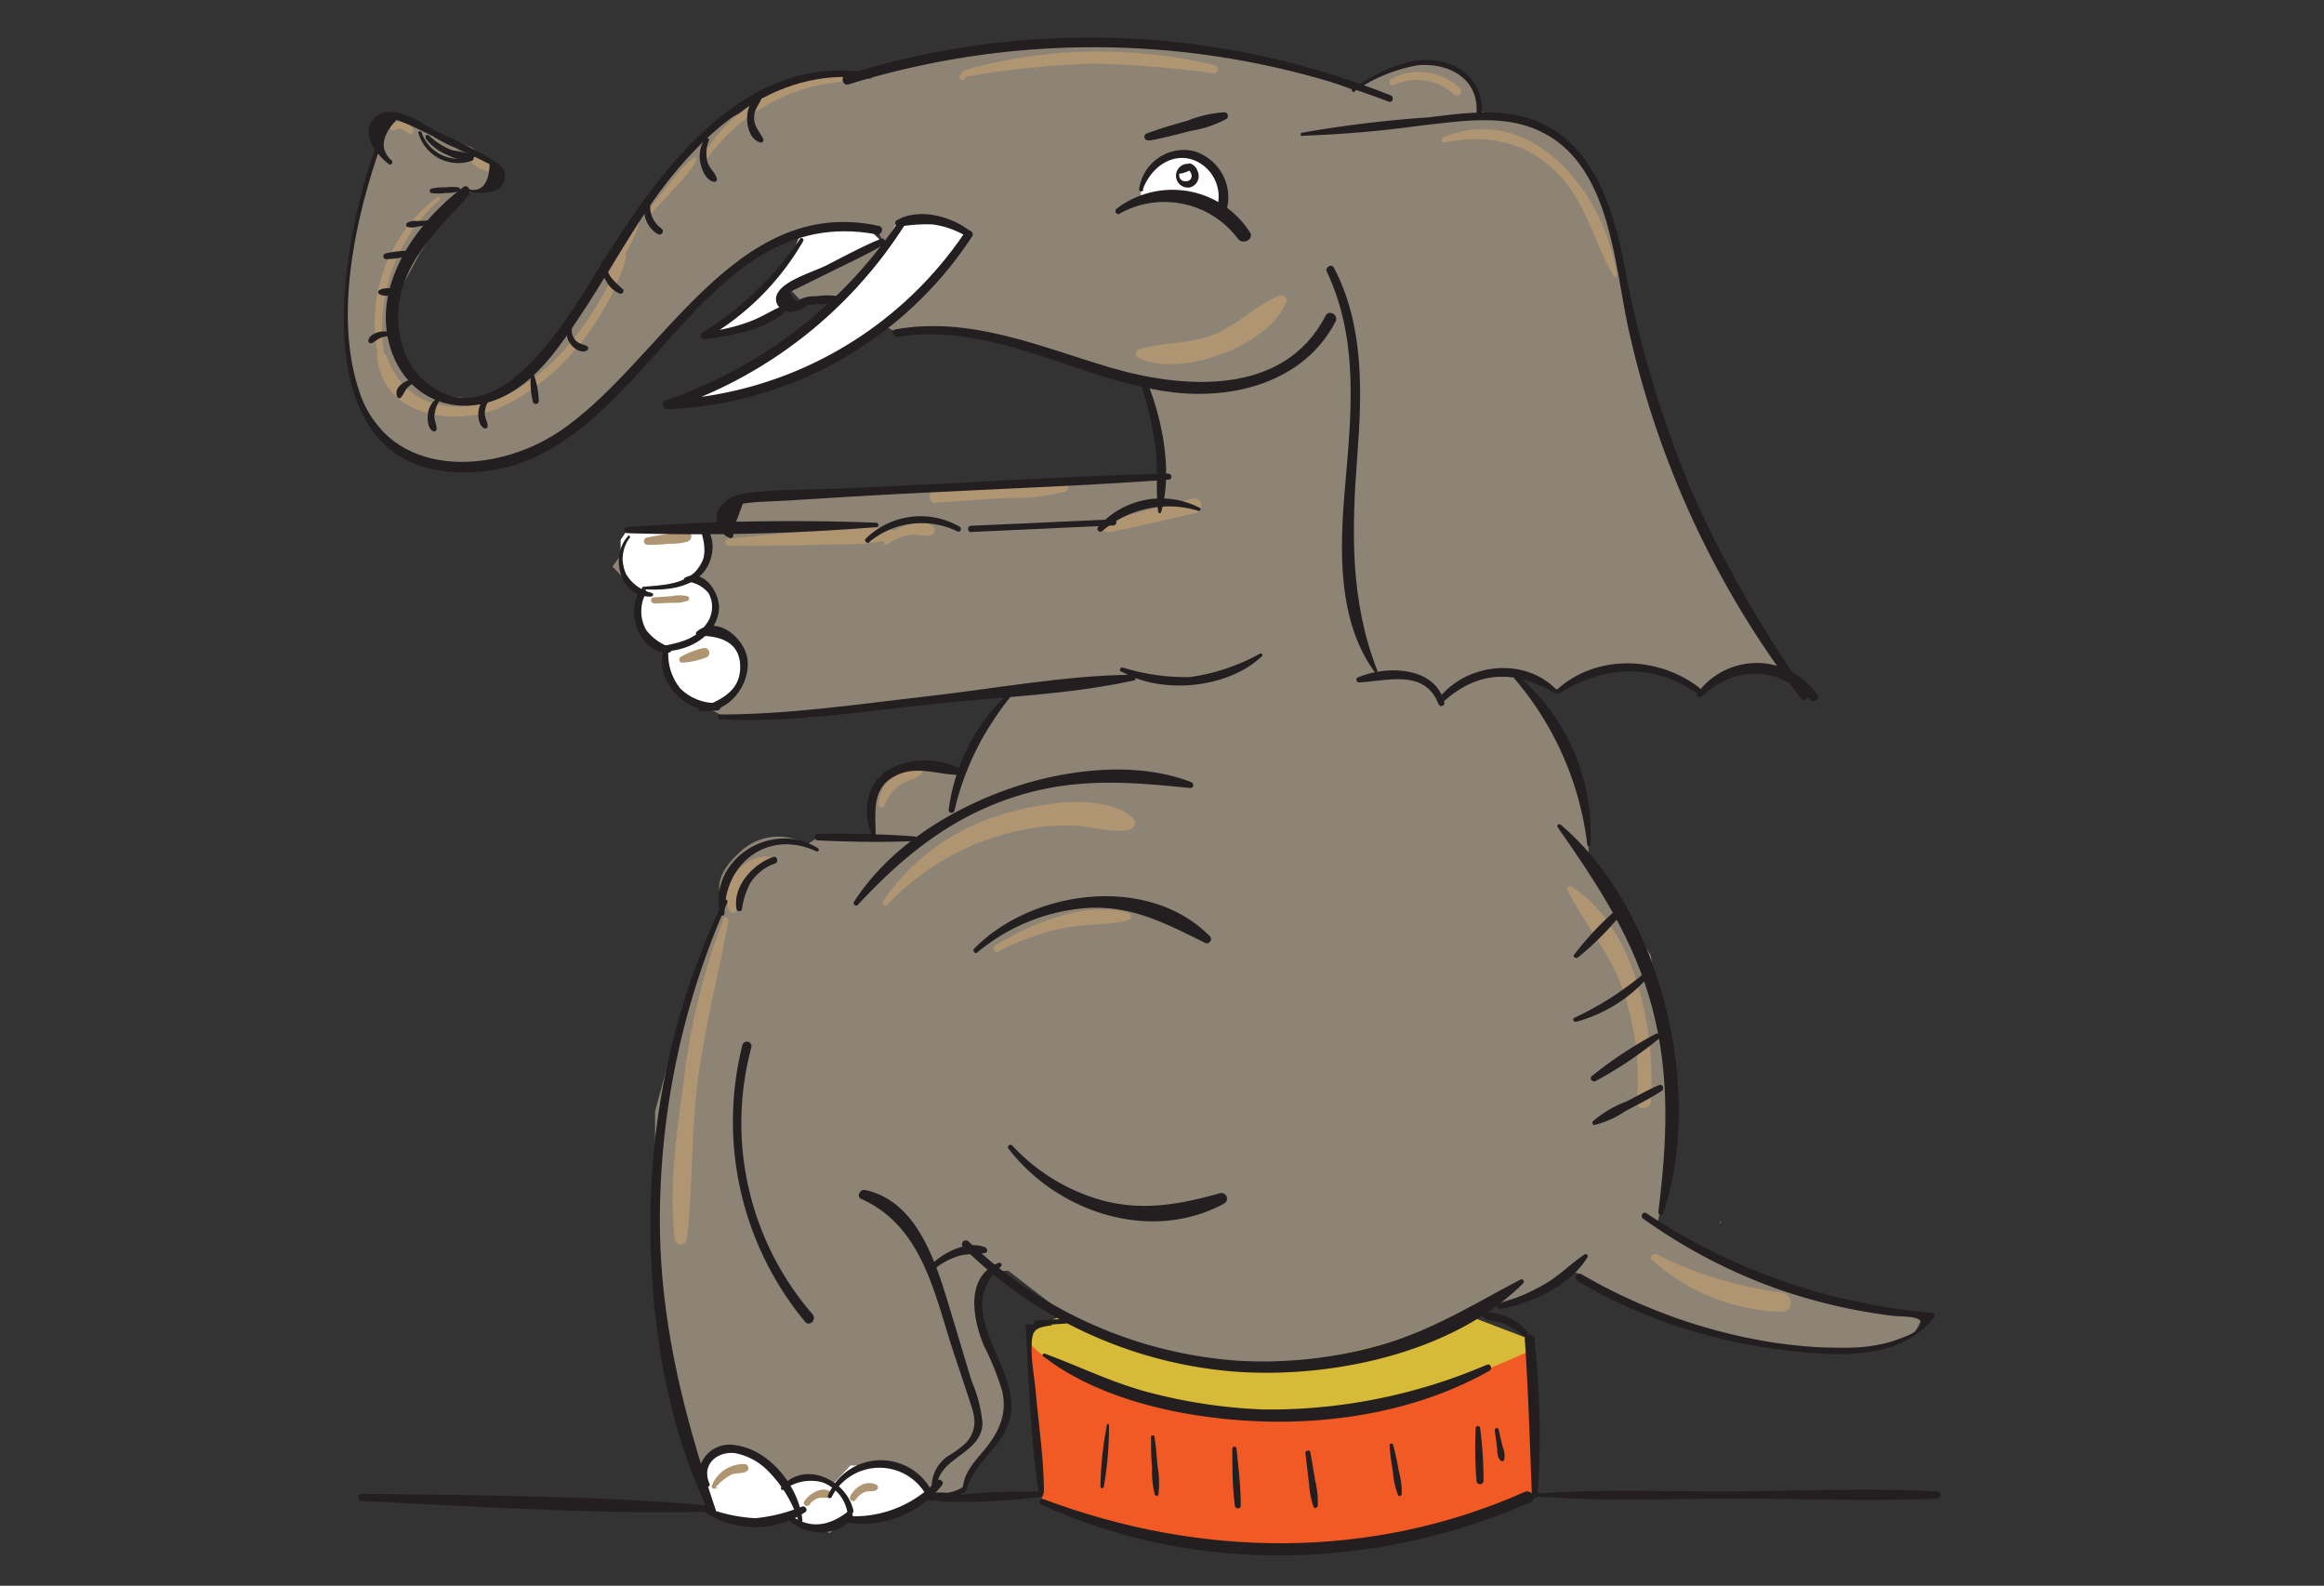 <svg id="illustration" xmlns="http://www.w3.org/2000/svg" viewBox="0 0 198.43 135.39"><rect x="0" y="0" width="198.43" height="135.39" fill="#333333" stroke="none"/><defs><style>.cls-1{fill:#8e8475;}.cls-2{fill:#fff;}.cls-3{fill:#f15a24;}.cls-4{fill:#d8ba39;}.cls-5{fill:#af9572;}.cls-6{fill:#231f20;}</style></defs><path class="cls-1" d="M73.09,6.57l8.74-2.06L90,3.65l9.18.18,11,1.85,5.36,2L118,6.26l2.9-1,2.8.35,2.1,1.77.45,2.12,3.23.66,4.21,2.14L135.82,15l2,5.13,1.45,7.14,2,7.46,4.4,11L150,53.49l3.2,4.76s-2.93-1.45-4-1.21a21.68,21.68,0,0,0-4.06,2.28s-3.24-2.8-6.08-2.38a21.92,21.92,0,0,0-5.9,2L129,57.34l3.29,3.88,2.22,4.46,1.07,4.86.08,3,5.28,8,1.61,9.85-.2,9.38-.85,3.74,6.76,3.7,6.81,2.45,6.71,1.35,2.5.31-.85,1.52-3.37,1.23h-6.8l-5.67-.94-6.65-2.08-6.78-3.63-2.45,1.69L127,111.55l-4.92,2.3-8.42,2.41-8.11.38-6.12-1L91.94,113l-5.87-4.52-1.45.08-.93,1.6-.14,2.25,1.6,4.28.92,3.63-.34,1.7-1.8,2.39-1.31,1.79-.29,1.15-2.6.41L77,129l-4.52.37-1.62,1.52-3.25-1.21-3,.08-3.8-.81-3.37-10.69-1.51-11V94.89l1.89-7,2.62-7.45,1.44-3.35s-1.66-1.67,1.25-4.29a4.71,4.71,0,0,1,5.77-.68l1.15-.77H74.6l-.24-2.21.82-2.93,2.88-.89,3.94.5,4.28-6.58-17.21,2H61.94l-1.45-.76L57.85,59l-1-2,0-1.45-1.24-.72-.92-1.22-.26-1.37.35-1.41-1.21-1.15-1.28-1.3L53,47.4l.57-2.16,8-.08L61.94,44l2.34-1.59,7.24-.37,27.56-1.16.08-1.75-.72-3.95-.76-2.52-13.21-4-7.93-.27-5-2.91-3.18.17-1-1.05,2.64-1.32,5.38-2.69-.43-.88-2.52-.43-3.91.43L65,21.51l-2.88,2-3.5,3.3-3.67,4-4.34,4.36-3.13,2.33L45,38.85l-4.32,1-4.2-.45-2.89-1.4-2.79-3.5-1.14-4.34V24.57l.69-4.8.93-4,1.12-3.42-.08-2.15L33.93,10l6.33,2.58,2.23,1.61L42,16.21l-1.75.15-1.9,1.39-2.48,3.84L33.54,25.9l.39,4.31,3,3.43,4.46.56,5.11-3.26,5-7.43,2.77-5.13L61,10.75,65.7,8.4l2.64-1.63Z"/><polygon class="cls-2" points="76.74 18.7 79.13 18.46 80.66 18.97 82.65 20.09 79.13 24.85 72.71 29.74 65.64 33.02 57.7 34.55 62.68 32.13 70.17 26.97 74.88 22.01 76.74 18.7"/><polygon class="cls-2" points="68.45 19.77 67.56 21.84 65.77 24.08 63.53 26.14 61.53 27.7 60.11 28.66 63.53 27.7 66.51 26.81 66.87 26.14 66.51 24.85 69.36 23.63 73.31 21.71 75.31 20.65 74.08 19.47 71.21 19.47 68.45 19.77"/><path class="cls-2" d="M97.41,16.67a3.45,3.45,0,0,1,3.53-3.56c3.6-.09,3.52,5.14,3.52,5.14l-3.61-1.51Z"/><polygon class="cls-2" points="53.56 45.24 60.11 45.17 60.49 47.05 59.01 49.44 60.49 50.19 61.11 52.18 60.49 53.87 61.94 54.17 63.53 55.94 63.36 57.92 61.94 59.81 60.49 60.46 57.85 58.98 56.86 56.94 56.84 55.48 55.6 54.77 54.28 52.98 54.77 50.77 53.56 49.62 52.99 47.4 52.99 46.1 53.56 45.24"/><polygon class="cls-2" points="60.81 128.97 59.88 126.63 60.44 124.3 62.03 123.69 64.18 124.06 65.98 125.51 67.01 126.73 68.33 126.39 69.07 126.12 71.11 126.73 72.61 125.12 74.53 125.12 76.56 125.12 79.37 127.06 78.32 128.31 75.96 129.42 73.7 130.07 72.08 129.95 71.3 130.5 69.63 130.5 67.61 129.7 64.18 129.94 61.94 129.78 60.81 128.97"/><path class="cls-3" d="M87.7,114.34s4.28,5.53,16.54,6.24,26.36-5.28,26.36-5.28l.52,12.3s-10.4,4.23-20.31,4.71S89,128.22,89,128.22Z"/><path class="cls-4" d="M90.73,112.33a28.28,28.28,0,0,0,14.86,4.31c9,.16,19.78-4.31,19.78-4.31l5.23,2v1s-11.38,5.61-21.58,5.52-18.8-3-21.32-6.48l.78-1.15Z"/><path class="cls-5" d="M81.92,6.65l.08.11a.27.27,0,0,0,.46-.19A.27.27,0,0,0,82,6.38l-.08.1a.12.12,0,0,0,0,.17Z"/><path class="cls-5" d="M82.43,6.56a77.08,77.08,0,0,1,11-1.14,97.13,97.13,0,0,1,10.21.84c.4,0,.47-.59.09-.69A42.39,42.39,0,0,0,82.29,6a.27.27,0,0,0,.14.52Z"/><path class="cls-5" d="M123.43,12.16c3.83-.79,7.39.09,10,3.12,2.13,2.47,2.76,5.58,4.36,8.32.06.11.27.07.26-.07-.92-6.84-7.11-14.87-14.75-11.84a.24.24,0,0,0,.13.47Z"/><path class="cls-5" d="M119,7.27a4.62,4.62,0,0,1,5.13.79c.34.33.87-.2.52-.52a5.08,5.08,0,0,0-5.88-.8c-.28.16-.09.67.23.53Z"/><path class="cls-5" d="M33.7,11.08a.83.83,0,0,1,.87.07c.18.13.25.27.49.29a.19.19,0,0,0,.16-.1c.22-.38-.22-.72-.54-.85a1.26,1.26,0,0,0-1.26.12.27.27,0,0,0,.28.47Z"/><path class="cls-5" d="M40.17,13.77a2.92,2.92,0,0,0,1.48.86.28.28,0,0,0,.24-.41,2.9,2.9,0,0,0-1.47-.88c-.24-.1-.45.27-.25.43Z"/><path class="cls-5" d="M52.35,23.83c.44-.84.84-1.71,1.26-2.57a9.11,9.11,0,0,0,1-2.34c0-.18-.19-.36-.34-.2A8.85,8.85,0,0,0,53.09,21c-.41.87-.84,1.72-1.22,2.6-.13.32.31.6.48.28Z"/><path class="cls-5" d="M55.65,18.19c.7-.76,1.4-1.51,2.08-2.28a11.09,11.09,0,0,0,1.73-2.21c.07-.14-.08-.34-.24-.23a10.8,10.8,0,0,0-1.89,2c-.66.79-1.3,1.61-1.93,2.43-.13.17.09.42.25.25Z"/><path class="cls-5" d="M60.43,13.48A15.79,15.79,0,0,1,71.72,7c.35,0,.37-.59,0-.57A14.56,14.56,0,0,0,60,13.25c-.16.26.22.46.4.23Z"/><path class="cls-5" d="M53.13,21.84c-1.85,4.15-4.17,8-7.94,10.72C41.07,35.49,35,36,33,30.4c-.15-.4-.86-.39-.8.1.52,5.09,6.72,6,10.55,4.26,5-2.21,9.2-7.59,10.73-12.78.06-.2-.25-.34-.33-.14Z"/><path class="cls-5" d="M32.93,30.89a14.49,14.49,0,0,1,4.59-13.81c.12-.11,0-.34-.19-.24A13.46,13.46,0,0,0,32.43,31a.26.26,0,0,0,.5-.14Z"/><path class="cls-5" d="M97.15,30.53c3.62,1.82,11.15-1,12.68-4.72.17-.43-.37-.68-.7-.53-2.08.91-3.59,2.6-5.81,3.4-2,.71-4.1.53-6.07,1.15a.39.39,0,0,0-.1.7Z"/><path class="cls-5" d="M133.84,76c1.48,2.94,3.58,5.28,4.7,8.45a23.86,23.86,0,0,1,1.23,9.59c-.06.76,1.12.76,1.18,0,.43-5.93-1.27-14.93-6.8-18.36-.2-.12-.41.12-.31.32Z"/><path class="cls-5" d="M75.81,77.19a21.8,21.8,0,0,1,10.07-6,20,20,0,0,1,5.45-.71c1.72,0,3.46.7,5.13.35a.62.62,0,0,0,.28-1c-2.7-2.33-8.59-1.15-11.66-.14a18.73,18.73,0,0,0-9.68,7.24c-.16.24.21.52.41.31Z"/><path class="cls-5" d="M85.31,81.2a21.26,21.26,0,0,1,5.69-2c1.76-.34,3.59-.19,5.31-.61a.33.33,0,0,0,0-.64c-3.57-1.1-8.29.94-11.32,2.75a.31.31,0,0,0,.32.54Z"/><path class="cls-5" d="M65.8,73.15c-2.22-.34-4.72,2.57-3.49,4.62a.32.32,0,0,0,.6-.16,5.65,5.65,0,0,1,.64-2.49,3.71,3.71,0,0,1,2.25-1.49c.22-.06.26-.44,0-.48Z"/><path class="cls-5" d="M61.77,78.5a56,56,0,0,0-3.4,13.87c-.6,4.34-1.3,9.13-.73,13.49a.52.52,0,0,0,1,0c.54-4.68.36-9.41,1-14.1.64-4.42,1.74-8.74,2.55-13.13a.25.25,0,0,0-.49-.13Z"/><path class="cls-5" d="M75.52,68.71A3.69,3.69,0,0,1,76.89,67c.54-.4,1.3-.46,1.77-.92a.56.56,0,0,0-.24-.92c-.84-.24-1.77.52-2.33,1.09A4.63,4.63,0,0,0,75,68.56a.29.29,0,0,0,.57.15Z"/><path class="cls-5" d="M62.18,46.59c2.5,0,5,0,7.48-.07,2.16-.1,4.58.12,6.64-.58a.35.35,0,0,0,0-.67c-2.12-.49-4.48-.05-6.64.07-2.51.13-5,.43-7.48.66a.3.3,0,0,0,0,.59Z"/><path class="cls-5" d="M75.79,46.45a4.69,4.69,0,0,1,1.89-.78c.6-.09,1.26.18,1.82,0a.42.42,0,0,0,.19-.7c-.56-.52-1.5-.33-2.19-.15a4.12,4.12,0,0,0-2,1.22c-.2.22.06.61.34.43Z"/><path class="cls-5" d="M94.63,45.44c2.52-.44,5-1.09,7.49-1.65.8-.18.46-1.44-.33-1.23-2.47.67-5,1.25-7.39,2a.43.43,0,0,0,.23.83Z"/><path class="cls-5" d="M79.94,42.91l5.84-.39A20.44,20.44,0,0,0,90.91,42c.37-.13.45-.76,0-.84a20.08,20.08,0,0,0-5.13.17l-5.84.46c-.75.06-.76,1.23,0,1.17Z"/><path class="cls-5" d="M55.26,46.51c.61,0,1.21,0,1.82-.09a5.14,5.14,0,0,0,1.66-.19c.32-.14.45-.72,0-.79a4.86,4.86,0,0,0-1.65.14c-.63.1-1.28.18-1.91.33a.31.31,0,0,0,.08.6Z"/><path class="cls-5" d="M55.83,51.53l1.62-.07a3,3,0,0,0,1.29-.18.21.21,0,0,0-.05-.38,3.08,3.08,0,0,0-1.35,0L55.83,51c-.31,0-.32.51,0,.49Z"/><path class="cls-5" d="M58.26,56.58a7.08,7.08,0,0,0,2-.43.42.42,0,0,0-.23-.81,7.12,7.12,0,0,0-1.89.73.27.27,0,0,0,.14.51Z"/><path class="cls-5" d="M61.25,127h-.19a0,0,0,0,0,0,.06h.19a0,0,0,0,0,0-.08Z"/><path class="cls-5" d="M61.06,127.05a4.27,4.27,0,0,1,1.45-1.18c.43-.15,1.09,0,1.36-.38a.21.21,0,0,0,0-.23l0-.08a.35.35,0,0,0-.32-.18,2.91,2.91,0,0,0-2.78,1.86.2.2,0,0,0,.33.19Z"/><path class="cls-5" d="M69.14,128.43a1.42,1.42,0,0,1,.8-.54,4.69,4.69,0,0,1,.84,0,.29.29,0,0,0,.14-.53c-.74-.52-1.85.18-2.25.83-.18.3.27.54.47.27Z"/><path class="cls-5" d="M73.06,128.05a1.62,1.62,0,0,1,.81-.67c.3-.11.62,0,.91-.14a.26.26,0,0,0,.06-.47,1.38,1.38,0,0,0-1.25,0,2.16,2.16,0,0,0-1,1,.28.28,0,0,0,.48.28Z"/><path class="cls-5" d="M146.89,104.41a.05.05,0,0,0,0-.1.05.05,0,0,0,0,.1Z"/><path class="cls-5" d="M141.06,107.57A17.23,17.23,0,0,0,152.12,112c1.09,0,1-1.52,0-1.65a33.1,33.1,0,0,1-10.67-3.26c-.31-.15-.67.24-.39.5Z"/><path class="cls-6" d="M118.73,8.14A69.36,69.36,0,0,0,72.25,6.39c-.52.16-.3,1,.22.81a70.64,70.64,0,0,1,46.11,1.48c.34.13.48-.41.15-.54Z"/><path class="cls-6" d="M74.35,6.26C63.76,4.34,56.56,14.24,51.68,22c-2.65,4.23-9,16-15.39,10.57-2.2-1.88-2.75-5.26-1.95-7.92,1-3.33,3.5-5.46,5.69-8,.28-.33-.11-1-.51-.65-3.9,2.95-7.63,8.15-6.31,13.28,1.28,5,6.32,6.82,10.63,4.1,2.4-1.51,4.09-4,5.64-6.32,2-3,3.82-6.24,5.86-9.28C59.61,11.5,66,5.55,74.22,6.71c.29,0,.43-.39.13-.45Z"/><path class="cls-6" d="M39.91,16.33c1.07.26,3.18.33,3.2-1.31,0-.64-.37-.9-.84-1.23a37.15,37.15,0,0,0-4.78-2.46c-1.29-.66-4-2.68-5.42-1.34s0,3.12,1.09,4a.2.2,0,0,0,.28-.29c-1-.89-.91-2.05.41-3.46a14.76,14.76,0,0,1,1.87.79c.77.36,1.53.74,2.29,1.12l2.28,1.12,1.52.74c-.07,1.71-.69,2.43-1.87,2.14a.11.11,0,0,0,0,.21Z"/><path class="cls-6" d="M32.18,12.29c-3.34,9-6.67,29.18,8.67,28,14.28-1.1,18.51-23.19,34-20.28.46.09.67-.61.2-.72C62.57,16.54,56.34,31.21,47.62,36.93c-5.51,3.61-14.38,4-16.92-3.44-2.22-6.49-.37-14.86,1.82-21.1.07-.22-.27-.31-.34-.1Z"/><path class="cls-6" d="M76.72,18.92A39.4,39.4,0,0,1,56.87,34.17c-.4.13-.36.79.11.77A32.63,32.63,0,0,0,83,20.19c.25-.39-.36-.74-.61-.36A32.49,32.49,0,0,1,57,34.15l.1.78A38.11,38.11,0,0,0,77.24,19.22c.2-.33-.3-.61-.52-.3Z"/><path class="cls-6" d="M82.91,19.79c-1.62-1.31-4.38-2.08-6.32-1-.26.14-.16.6.15.57a13.82,13.82,0,0,1,2.87-.2,7.44,7.44,0,0,1,3,1.08c.25.16.57-.22.32-.42Z"/><path class="cls-6" d="M76.62,28.77c8.19-1.32,15.35,3.64,23.24,4.69,5.41.72,11.48-.82,14.17-6,.3-.57-.56-1.07-.85-.5-3.54,6.88-12.08,6.27-18.38,4.42-6.06-1.79-11.9-4.4-18.35-3.26-.42.07-.24.7.17.63Z"/><path class="cls-6" d="M68.86,25.43c-.51.58-1,.42-1.42-.5l1.24-.61,2.17-1.07c1.53-.77,3.12-1.48,4.6-2.36.26-.15.08-.64-.22-.51-1.61.66-3.16,1.51-4.72,2.3-1.08.54-3.41,1.2-4.07,2.28a1,1,0,0,0,.16,1.33c.8.75,1.81.16,2.55-.36.29-.22,0-.71-.29-.5Z"/><path class="cls-6" d="M68.3,20.4a27.44,27.44,0,0,1-8.34,8c-.23.14-.15.59.15.55,2.37-.25,5.7-.87,7.36-2.75.1-.11,0-.32-.15-.27-1.14.36-2.12,1.08-3.24,1.5a15.93,15.93,0,0,1-4,.93l.15.55a22.55,22.55,0,0,0,8.35-8.33c.11-.2-.18-.36-.31-.18Z"/><path class="cls-6" d="M68.27,25.83a2.59,2.59,0,0,0,1.54.13,5.32,5.32,0,0,0,1.78-.17.26.26,0,0,0,0-.49,5.57,5.57,0,0,0-1.91,0,2.6,2.6,0,0,0-1.44.3.14.14,0,0,0,0,.22Z"/><path class="cls-6" d="M97.59,16.14c.64-1.74,2.41-3.18,4.34-2.47a3.34,3.34,0,0,1,2,4,.42.42,0,0,0,.81.22,4.11,4.11,0,0,0-2.85-5,3.86,3.86,0,0,0-4.63,3.28c0,.21.29.23.36.05Z"/><path class="cls-6" d="M95.63,18.22a7.84,7.84,0,0,1,10.07,2.17c.44.57,1.44,0,1-.59a7.85,7.85,0,0,0-11.34-2,.26.26,0,0,0,.26.45Z"/><path class="cls-6" d="M101.25,14a1,1,0,1,0,.35,2,1,1,0,0,0,.65-1.4,1,1,0,0,0-.59-.63c-.33-.08-.79.3-1,.54s0,.33.13.31a2.42,2.42,0,0,0,.89-.34h-.29c.5.23.49,1-.15,1-.81,0-.67-1.1,0-1.2.17,0,.13-.32,0-.31Z"/><path class="cls-6" d="M98.14,12c1.2-.21,2.38-.53,3.55-.83a9.63,9.63,0,0,0,3-1,.31.31,0,0,0-.16-.58,9.81,9.81,0,0,0-3.12.71c-1.17.33-2.34.66-3.48,1.09a.3.3,0,0,0,.16.58Z"/><path class="cls-6" d="M111.21,11.59a98.17,98.17,0,0,0,10.26-.89c3-.32,6.39-.89,9.33.21,6.83,2.57,6.95,11.66,8.35,17.64a79.68,79.68,0,0,0,14.66,31.12c.23.29.74-.09.52-.4a101.64,101.64,0,0,1-9.82-17.16,95.46,95.46,0,0,1-5.89-19.84c-1-5-2.91-10.74-8.39-12.25-2.69-.74-5.55-.33-8.27,0a102.5,102.5,0,0,0-10.79,1.31c-.18,0-.13.3,0,.3Z"/><path class="cls-6" d="M155.17,59.33a6.27,6.27,0,0,0-10.26-.12c-.14.22.17.42.35.27,3-2.7,6.5-2.64,9.34.29.28.29.8-.09.57-.44Z"/><path class="cls-6" d="M145.11,58.73c-3.48-2.71-8.75-2.92-12.13.11-.16.14.05.42.24.3,3.71-2.31,7.89-2.54,11.57,0,.24.17.56-.23.32-.41Z"/><path class="cls-6" d="M133,59c-2.75-3-7.86-2.41-10.23.72-.17.22.18.46.37.29,3-2.79,6.24-2.86,9.68-.79A.14.14,0,0,0,133,59Z"/><path class="cls-6" d="M123.33,60c-.78-3.16-5-3.2-7.41-2.15-.2.09-.1.42.11.41,2.46-.11,5.62-1.18,6.81,1.88a.26.26,0,0,0,.49-.14Z"/><path class="cls-6" d="M117.58,57.21c-2.32-6-2.17-11.93-1.69-18.29.41-5.43.6-11.12-2-16.07-.21-.39-.78,0-.6.35,2.8,5.92,2.07,12.32,1.53,18.64-.43,5.11-.63,11.12,2.52,15.49.09.12.34.05.27-.12Z"/><path class="cls-6" d="M115.65,7.8A13.61,13.61,0,0,1,121,5.58c2.51-.26,5.24,1,5.07,4a.24.24,0,0,0,.48,0,4.17,4.17,0,0,0-3.25-4.26c-2.82-.75-5.49.81-7.81,2.21a.18.18,0,0,0,.18.31Z"/><path class="cls-6" d="M97.42,32.76a35.92,35.92,0,0,1,1.24,5.41c.23,1.86,0,3.7.23,5.55a.13.13,0,0,0,.25,0c1-3.41.11-7.92-1.21-11.14-.13-.3-.6-.19-.51.14Z"/><path class="cls-6" d="M102.45,43.37A7.15,7.15,0,0,0,93.75,45a.25.25,0,0,0,.35.35,8.71,8.71,0,0,1,8.24-1.73.15.15,0,0,0,.11-.27Z"/><path class="cls-6" d="M74.24,46.26a7,7,0,0,1,7.53-.88c.24.1.37-.28.17-.41a6.67,6.67,0,0,0-8,1c-.21.21.1.5.32.32Z"/><path class="cls-6" d="M82.91,45.42l12.16-.56c.33,0,.33-.53,0-.52l-12.16.55c-.34,0-.34.55,0,.53Z"/><path class="cls-6" d="M74.88,44.63A191.94,191.94,0,0,0,53.56,45a.26.26,0,0,0,0,.52A192,192,0,0,0,74.88,45a.17.17,0,0,0,0-.33Z"/><path class="cls-6" d="M53.6,45.8c-1.56,1.72-.65,5.26,2,5.13a.16.16,0,0,0,0-.32A3.47,3.47,0,0,1,53.45,49a3,3,0,0,1,.33-3.1c.07-.11-.09-.23-.18-.14Z"/><path class="cls-6" d="M54.91,50.31c1.68.1,3.73,0,5-1.27,1-1,1.34-3,.29-4.11a.24.24,0,0,0-.4.23c.47,1.48.66,2.9-.78,3.94-1.17.85-2.71.87-4.09,1a.12.12,0,1,0,0,.24Z"/><path class="cls-6" d="M56.16,55.59c2.15.19,4.84-1,5.21-3.37.23-1.46-1.2-3.71-2.87-2.91a.19.19,0,0,0,0,.34,2.67,2.67,0,0,1,2,1,2.42,2.42,0,0,1-.19,2.62c-1,1.49-2.64,1.63-4.2,2-.2,0-.13.31,0,.33Z"/><path class="cls-6" d="M59.68,60.68c2.38.39,4.37-2.08,4.15-4.31-.18-1.86-2.6-3.91-4.34-2.44a.2.2,0,0,0,.14.35c1.78,0,3.56.47,3.57,2.66s-1.86,2.89-3.52,3.57c-.07,0-.1.16,0,.17Z"/><path class="cls-6" d="M61.53,61.4c6.06.35,12.18-.67,18.18-1.3,5.63-.6,11.54-.78,17.07-2,.28,0,.22-.49-.06-.49-5.79.05-11.74,1.18-17.49,1.83S67.46,61,61.53,61c-.29,0-.29.44,0,.45Z"/><path class="cls-6" d="M95.74,57.32c3.42,2,9.11,1.48,12-1.29.13-.11,0-.28-.17-.22a17.08,17.08,0,0,1-6,2A18.34,18.34,0,0,1,95.89,57a.2.2,0,0,0-.15.37Z"/><path class="cls-6" d="M86.45,58.85A16.59,16.59,0,0,0,81,69.16c0,.28.41.32.49.06a23.89,23.89,0,0,1,5.15-10.15.16.16,0,0,0-.23-.22Z"/><path class="cls-6" d="M101.7,66.77c-5-1.93-11.4-1-16.27.84s-9.72,5-12.52,9.4a.21.21,0,0,0,.33.25C77,73.21,81,69.92,86.33,68.13s10-1.38,15.3-.85c.32,0,.33-.42.07-.51Z"/><path class="cls-6" d="M78.06,71.41c-2.72-.21-5.5-.25-8.23-.22a.28.28,0,0,0,0,.56c2.73.13,5.5.18,8.23.06a.2.2,0,0,0,0-.4Z"/><path class="cls-6" d="M69.87,72.44c-3.88-2.51-9.42.87-8.39,5.57a.19.19,0,0,0,.38-.05c0-4.33,3.75-7.18,7.86-5.27a.15.15,0,0,0,.15-.25Z"/><path class="cls-6" d="M61.78,76.88a63.75,63.75,0,0,0-6.23,26c-.19,8.73,1.13,18.35,5,26.27a.31.31,0,0,0,.56-.24c-2.83-8.44-4.9-16.61-4.76-25.61A66.73,66.73,0,0,1,62.1,77.07c.1-.21-.21-.41-.32-.19Z"/><path class="cls-6" d="M60.58,126.67c-.7-1.55.55-2.76,2.14-2.61a5.3,5.3,0,0,1,2.84,1.51,10.58,10.58,0,0,1,2.6,4.26c.06.17.37.17.35-.05-.29-2.81-2.75-6-5.71-6.39A2.63,2.63,0,0,0,60,124.67a1.68,1.68,0,0,0,.36,2.22c.15.12.28-.09.23-.22Z"/><path class="cls-6" d="M66.9,127.23a3.8,3.8,0,0,1,3.33-.67,3.37,3.37,0,0,1,2.12,2.53c.08.33.58.19.51-.14-.57-2.61-4.18-4.32-6.14-2-.11.13,0,.33.18.24Z"/><path class="cls-6" d="M71,127.83a4.58,4.58,0,0,1,8.27.19c.15.28.63.09.51-.21a4.89,4.89,0,0,0-9.09-.11c-.08.18.22.3.31.13Z"/><path class="cls-6" d="M80,127.06c0-2.67,3.85-2.85,3.89-5.58a12.3,12.3,0,0,0-.92-3.56c-.52-1.66-1-3.32-1.51-5-1.27-4.06-2.67-10.27-7.6-11.32-.43-.09-.77.56-.32.76,5.37,2.42,6.28,8.39,8,13.47.4,1.19.8,2.39,1.19,3.59s.9,2.32-.16,3.67a8.08,8.08,0,0,1-1.46,1.12,3.17,3.17,0,0,0-1.56,2.82.22.22,0,0,0,.44,0Z"/><path class="cls-6" d="M79.52,108.57a6.22,6.22,0,0,1,2.34-1.34c.75-.22,1.5-.11,2.25-.26.27,0,.2-.4,0-.48-1.61-.65-3.87.58-4.89,1.79a.21.21,0,0,0,.3.29Z"/><path class="cls-6" d="M82.23,106.49a37.17,37.17,0,0,0,23,10.6c8.25.66,18.78-1.5,24.84-7.54a.2.2,0,0,0-.23-.31c-4,2.09-7.56,4.35-11.94,5.59a36.59,36.59,0,0,1-12.27,1.34A37.1,37.1,0,0,1,82.7,106a.33.33,0,0,0-.47.47Z"/><path class="cls-6" d="M128.07,111.76c2.67-.46,6-2,7.48-4.43a.18.18,0,0,0-.24-.24c-1.13.75-2.08,1.73-3.24,2.44a19.54,19.54,0,0,1-4.11,1.81.22.22,0,0,0,.11.42Z"/><path class="cls-6" d="M129.36,58a26.66,26.66,0,0,1,6.17,14.14c0,.16.25.1.26,0a17.7,17.7,0,0,0-6.12-14.41.22.22,0,0,0-.31.31Z"/><path class="cls-6" d="M133,70.63c3.43,4.92,6.53,9.56,8.08,15.45s1.25,11.48.51,17.43c0,.26.36.28.43.06,3.53-10.51-.2-25.89-8.75-33.15-.14-.12-.39,0-.27.21Z"/><path class="cls-6" d="M140.32,104.06A46.47,46.47,0,0,0,151.63,110a47.8,47.8,0,0,0,6.53,1.79c1.11.22,2.23.4,3.35.54.78.1,2.44,0,2.5.57.11,1-2.62,1.7-3.37,1.86a15.61,15.61,0,0,1-3.48.32,40.51,40.51,0,0,1-7.77-.82A47.24,47.24,0,0,1,135,108.77a.34.34,0,0,0-.34.58,45.08,45.08,0,0,0,17.26,5.86c4.39.53,10.18,1.18,13.23-2.76.12-.16,0-.36-.21-.37a51.84,51.84,0,0,1-24.37-8.5c-.29-.19-.56.28-.27.48Z"/><path class="cls-6" d="M99.78,40.43c-9.32.23-18.63.91-27.94,1.27-2.32.09-4.68.07-7,.29-1,.1-2.34.13-3.1,1a1.77,1.77,0,0,0,.57,2.94c.27.1.42-.31.19-.45L63.43,43a17.77,17.77,0,0,1,1.92-.17l2-.1,4.49-.28c3.16-.19,6.32-.35,9.48-.5,6.15-.31,12.32-.54,18.46-1,.31,0,.32-.5,0-.49Z"/><path class="cls-6" d="M54.69,50.35c-1.33,1.86-.15,5.39,2.39,5.37a.25.25,0,0,0,.13-.47,4.29,4.29,0,0,1-2.05-1.48,3.26,3.26,0,0,1,0-3.15.27.27,0,0,0-.46-.27Z"/><path class="cls-6" d="M56.66,55.43c-.85,2.7,1.91,5.5,4.56,5.23a.32.32,0,0,0,0-.64,4.27,4.27,0,0,1-3.15-1.26,4.65,4.65,0,0,1-1-3.27.19.19,0,0,0-.37-.06Z"/><path class="cls-6" d="M66,73.17c-1.72.61-3.46,2.5-3.11,4.46a.24.24,0,0,0,.46,0,6.59,6.59,0,0,1,.72-2.25,4.11,4.11,0,0,1,2.09-1.65c.35-.12.2-.69-.16-.56Z"/><path class="cls-6" d="M60.17,129.09a7.77,7.77,0,0,0,8.6,0c.23-.18,0-.55-.28-.47a14,14,0,0,1-4,1,13.51,13.51,0,0,1-4.07-.86c-.2-.05-.4.23-.21.38Z"/><path class="cls-6" d="M67.45,129.86c1.42,1.32,4.12,1.37,5.32-.3.18-.26-.19-.65-.45-.45-1.42,1.09-3,1.47-4.59.4-.22-.15-.46.18-.28.35Z"/><path class="cls-6" d="M72,129.94a8.66,8.66,0,0,0,8.45-3.16c.2-.28-.23-.59-.47-.36a9.68,9.68,0,0,1-7.91,3,.26.26,0,0,0-.07.5Z"/><path class="cls-6" d="M82.47,127.34c.87-3.11,4.23-4.25,3.86-7.82-.39-3.89-4.74-7.92-.87-11.39.17-.16,0-.38-.23-.3-2.85,1.24-2.17,4.8-1.21,7.09a23.29,23.29,0,0,1,1.55,3.85c.46,2-.33,3.6-1.59,5.1-.91,1.07-1.76,2-1.79,3.43a.14.14,0,0,0,.28,0Z"/><path class="cls-6" d="M82.25,126.94a3.3,3.3,0,0,1-1.38.51,8.35,8.35,0,0,0-1.22,0c-.28.06-.26.4-.07.55a1.93,1.93,0,0,0,1.53,0,3.07,3.07,0,0,0,1.37-.77c.15-.15,0-.42-.23-.3Z"/><path class="cls-6" d="M82.31,65.82a6.55,6.55,0,0,0-6.63,0c-1.83,1.3-2,3.61-1.24,5.57a.17.17,0,0,0,.33,0c0-2-.41-4.06,1.66-5.14,1.92-1,3.82,0,5.8-.09a.17.17,0,0,0,.08-.32Z"/><path class="cls-6" d="M69.39,112.22a24.93,24.93,0,0,1-5.24-22.79.39.39,0,0,0-.76-.21,26.77,26.77,0,0,0,5.36,23.64c.37.44,1-.2.64-.64Z"/><path class="cls-6" d="M83.43,81.33A16.46,16.46,0,0,1,93,77.51c3.77-.16,6.57,1.36,9.82,2.95a.36.36,0,0,0,.44-.57C97.94,74.57,88.06,76,83.17,81c-.15.16.06.48.26.33Z"/><path class="cls-6" d="M86.1,98.06c4.16,5.43,12.11,8.11,18.42,4.7a.48.48,0,0,0-.37-.88c-3.32.92-6.4,1.52-9.83.66a16.43,16.43,0,0,1-7.89-4.74c-.16-.17-.48.06-.33.26Z"/><path class="cls-6" d="M138.2,77.5a26.72,26.72,0,0,0-3.79,4c-.16.2.16.38.32.25a26.23,26.23,0,0,0,3.82-3.85.25.25,0,0,0-.35-.35Z"/><path class="cls-6" d="M140.81,82.72a26.68,26.68,0,0,1-6.39,4.18c-.19.1-.06.38.14.34A12.56,12.56,0,0,0,141.08,83c.16-.18-.09-.45-.27-.27Z"/><path class="cls-6" d="M141.37,88.27a34,34,0,0,0-5.46,3.61c-.24.21.06.54.32.42a34,34,0,0,0,5.44-3.64c.23-.17-.06-.52-.3-.39Z"/><path class="cls-6" d="M141.66,92.64c-1,.42-1.95,1-2.91,1.45A9.22,9.22,0,0,0,136,95.74c-.09.1,0,.33.13.31a8,8,0,0,0,2.61-1.16c1.06-.57,2.15-1.1,3.15-1.76.24-.15.09-.61-.21-.49Z"/><path class="cls-6" d="M64.75,8.21c-1.33.55-1.27,3.53.15,3.95a.22.22,0,0,0,.25-.33c-.3-.61-.74-1-.76-1.71S64.75,9,65,8.46a.2.2,0,0,0-.24-.25Z"/><path class="cls-6" d="M60.17,11.86A2.76,2.76,0,0,0,59.82,14c.14.6.51,1.45,1.18,1.53.14,0,.24-.15.21-.27-.14-.53-.64-.87-.8-1.42A3,3,0,0,1,60.52,12c.08-.21-.23-.32-.35-.15Z"/><path class="cls-6" d="M55.18,17a2.42,2.42,0,0,0,1,3,.29.29,0,0,0,.29-.5,2.26,2.26,0,0,1-.91-2.31c0-.23-.31-.44-.43-.18Z"/><path class="cls-6" d="M51.39,22.4A2.55,2.55,0,0,0,51.76,24a2.3,2.3,0,0,0,1.17,1.07.24.24,0,0,0,.23-.4,8.5,8.5,0,0,1-1-1,4.17,4.17,0,0,1-.54-1.31c0-.15-.23-.1-.24,0Z"/><path class="cls-6" d="M48.66,27.62a1.41,1.41,0,0,0,0,1.67c.28.43.94.93,1.46.63a.22.22,0,0,0,0-.37c-.36-.18-.7-.17-1-.52a1.28,1.28,0,0,1-.23-1.26.15.15,0,0,0-.26-.15Z"/><path class="cls-6" d="M45.32,32.13a7.3,7.3,0,0,0,.17,2.14A.25.25,0,0,0,46,34.2a7.2,7.2,0,0,0-.38-2.1.14.14,0,0,0-.27,0Z"/><path class="cls-6" d="M41.47,33.87a2.08,2.08,0,0,0-.63,1.45c0,.45.09,1.07.55,1.27.12,0,.25-.08.25-.19,0-.37-.24-.69-.25-1.08a2,2,0,0,1,.41-1.19c.15-.2-.17-.42-.33-.26Z"/><path class="cls-6" d="M37.24,34.06a1.9,1.9,0,0,0-.71,1.32c-.05.44,0,1.21.44,1.43a.21.21,0,0,0,.31-.18c0-.36-.19-.72-.19-1.1a2.77,2.77,0,0,1,.38-1.23c.07-.14-.09-.35-.23-.24Z"/><path class="cls-6" d="M35.42,32.37c-.68,0-1.85.64-1.51,1.49a.2.2,0,0,0,.33.08,7.74,7.74,0,0,0,.42-.68,1.63,1.63,0,0,1,.81-.58.16.16,0,0,0,0-.31Z"/><path class="cls-6" d="M33.61,28.49a1.8,1.8,0,0,0-1.23-.15c-.37.09-.85.31-.93.71a.21.21,0,0,0,.25.25c.28-.08.46-.3.72-.42a1.76,1.76,0,0,1,1.08-.14c.14,0,.25-.18.11-.25Z"/><path class="cls-6" d="M34,24.71c-.52-.08-1.24-.23-1.67.11-.09.07,0,.19,0,.25.41.31,1.16.15,1.64.08a.23.23,0,0,0,0-.44Z"/><path class="cls-6" d="M35.23,21.42a8.58,8.58,0,0,0-2.32.22.25.25,0,0,0,.06.49,8.58,8.58,0,0,0,2.3-.38.17.17,0,0,0,0-.33Z"/><path class="cls-6" d="M36.73,18.82l-1.12.05a1.36,1.36,0,0,0-.85.16.2.2,0,0,0,0,.33,1.28,1.28,0,0,0,.82,0l1.2-.19c.21,0,.16-.37-.05-.36Z"/><path class="cls-6" d="M39.2,16A4.58,4.58,0,0,0,38,16a4.15,4.15,0,0,0-1.17.11c-.17.05-.2.33,0,.37a4.17,4.17,0,0,0,1.17,0,4.57,4.57,0,0,0,1.17-.13c.15,0,.17-.29,0-.32Z"/><path class="cls-6" d="M35.74,11.39a3.52,3.52,0,0,0,4.61,2.31c.18-.08,0-.39-.14-.33A3.3,3.3,0,0,1,36,11.31c-.06-.18-.34-.11-.28.08Z"/><path class="cls-6" d="M36.3,11.76a4.43,4.43,0,0,0,2,1.51,2.72,2.72,0,0,0,2.11.24.17.17,0,0,0,0-.29,12.92,12.92,0,0,0-1.79-.39,5.9,5.9,0,0,1-2-1.27c-.13-.11-.37,0-.25.2Z"/><path class="cls-6" d="M37.19,11.77a10.57,10.57,0,0,0,1.75.87,6.38,6.38,0,0,0,1.64.65c.15,0,.33-.17.17-.29a6,6,0,0,0-1.51-.72,10.76,10.76,0,0,0-2-.73.12.12,0,0,0-.09.22Z"/><path class="cls-6" d="M91,112.6l-2.5.13c-.29,0-.29.47,0,.44L91,113c.25,0,.25-.4,0-.39Z"/><path class="cls-6" d="M89.72,113.06c-.67,0-1.34,0-2,0a.15.15,0,0,0-.15.16c.29,4.71.39,9.57,1.12,14.24,0,.25.44.19.44-.06,0-2.83-.44-5.69-.69-8.51-.11-1.24-.37-2.54-.36-3.78,0-1.58.27-1.75,1.68-1.95.07,0,.05-.11,0-.12Z"/><path class="cls-6" d="M88.9,128.45c13.12,6.06,28.67,5.6,41.79-.21.58-.26.08-1.12-.51-.86C117,133.23,102.45,133,89.11,128c-.29-.11-.49.37-.21.5Z"/><path class="cls-6" d="M131.29,127.68a75.24,75.24,0,0,0-.28-13.34c0-.52-.86-.54-.82,0,.31,4.44.43,8.88.61,13.34a.25.25,0,0,0,.49,0Z"/><path class="cls-6" d="M130.42,113.74a4.51,4.51,0,0,0-3.61-1.68c-.3,0-.23.46,0,.54.57.21,1.19.23,1.76.48a9.11,9.11,0,0,1,1.55,1c.18.12.44-.12.3-.3Z"/><path class="cls-6" d="M89.06,115.79c5,3.86,12.37,5.33,18.51,5.56,6.67.25,13.76-1,19.62-4.33.26-.15.08-.63-.22-.51a47,47,0,0,1-19,3.83,44.86,44.86,0,0,1-9.79-1.44c-3.15-.81-6-2.24-9-3.34a.14.14,0,0,0-.13.23Z"/><path class="cls-6" d="M94.51,121.67a30,30,0,0,0-.55,5.25c0,.16.26.2.29,0a29.72,29.72,0,0,0,.44-5.26c0-.1-.16-.13-.18,0Z"/><path class="cls-6" d="M98.28,122.69c0,.87,0,1.74.09,2.62a8,8,0,0,0,.23,2.29c.05.13.28.16.31,0a8.6,8.6,0,0,0-.08-2.48c-.07-.83-.13-1.65-.26-2.47,0-.17-.28-.12-.29,0Z"/><path class="cls-6" d="M105.22,123.69c0,1.61,0,3.25.22,4.86,0,.3.5.32.5,0,0-1.62-.2-3.26-.36-4.86a.18.18,0,0,0-.36,0Z"/><path class="cls-6" d="M111.46,124.06c.1.86.2,1.72.31,2.58a7.38,7.38,0,0,0,.38,2c.09.21.35.07.37-.1a7.8,7.8,0,0,0-.23-2.14c-.13-.8-.26-1.6-.41-2.4,0-.24-.44-.18-.42.06Z"/><path class="cls-6" d="M118.65,123.43a17.23,17.23,0,0,0,.27,2.13,7.28,7.28,0,0,0,.44,2.08c.09.17.31.07.33-.09a7,7,0,0,0-.27-2,20.31,20.31,0,0,0-.47-2.19c0-.16-.31-.14-.3,0Z"/><path class="cls-6" d="M126,121.94a35.26,35.26,0,0,0,.07,4.48.3.3,0,0,0,.6,0,35.35,35.35,0,0,0-.29-4.48.19.19,0,0,0-.38,0Z"/><path class="cls-6" d="M127.62,122.1c.08.53.15,1.06.22,1.59,0,.37,0,.72.28,1a.19.19,0,0,0,.29,0,1.68,1.68,0,0,0-.1-1.12c-.12-.51-.24-1-.35-1.52-.06-.22-.36-.12-.34.09Z"/><path class="cls-6" d="M80.38,128.19a50.76,50.76,0,0,0,8.54-.41c.24,0,.17-.4-.06-.42a51.25,51.25,0,0,0-8.48.45.19.19,0,0,0,0,.38Z"/><path class="cls-6" d="M131.12,127.75c5.68.46,11.45.2,17.14.2s11.46.25,17.14,0a.31.31,0,0,0,0-.62c-5.69-.3-11.44-.05-17.14,0s-11.46-.25-17.14.2a.15.15,0,0,0,0,.3Z"/><path class="cls-6" d="M60.44,128.53c-9.75-.85-19.76-.85-29.54-1-.4,0-.39.6,0,.62,9.77.47,19.76,1.13,29.54.92a.27.27,0,0,0,0-.53Z"/></svg>